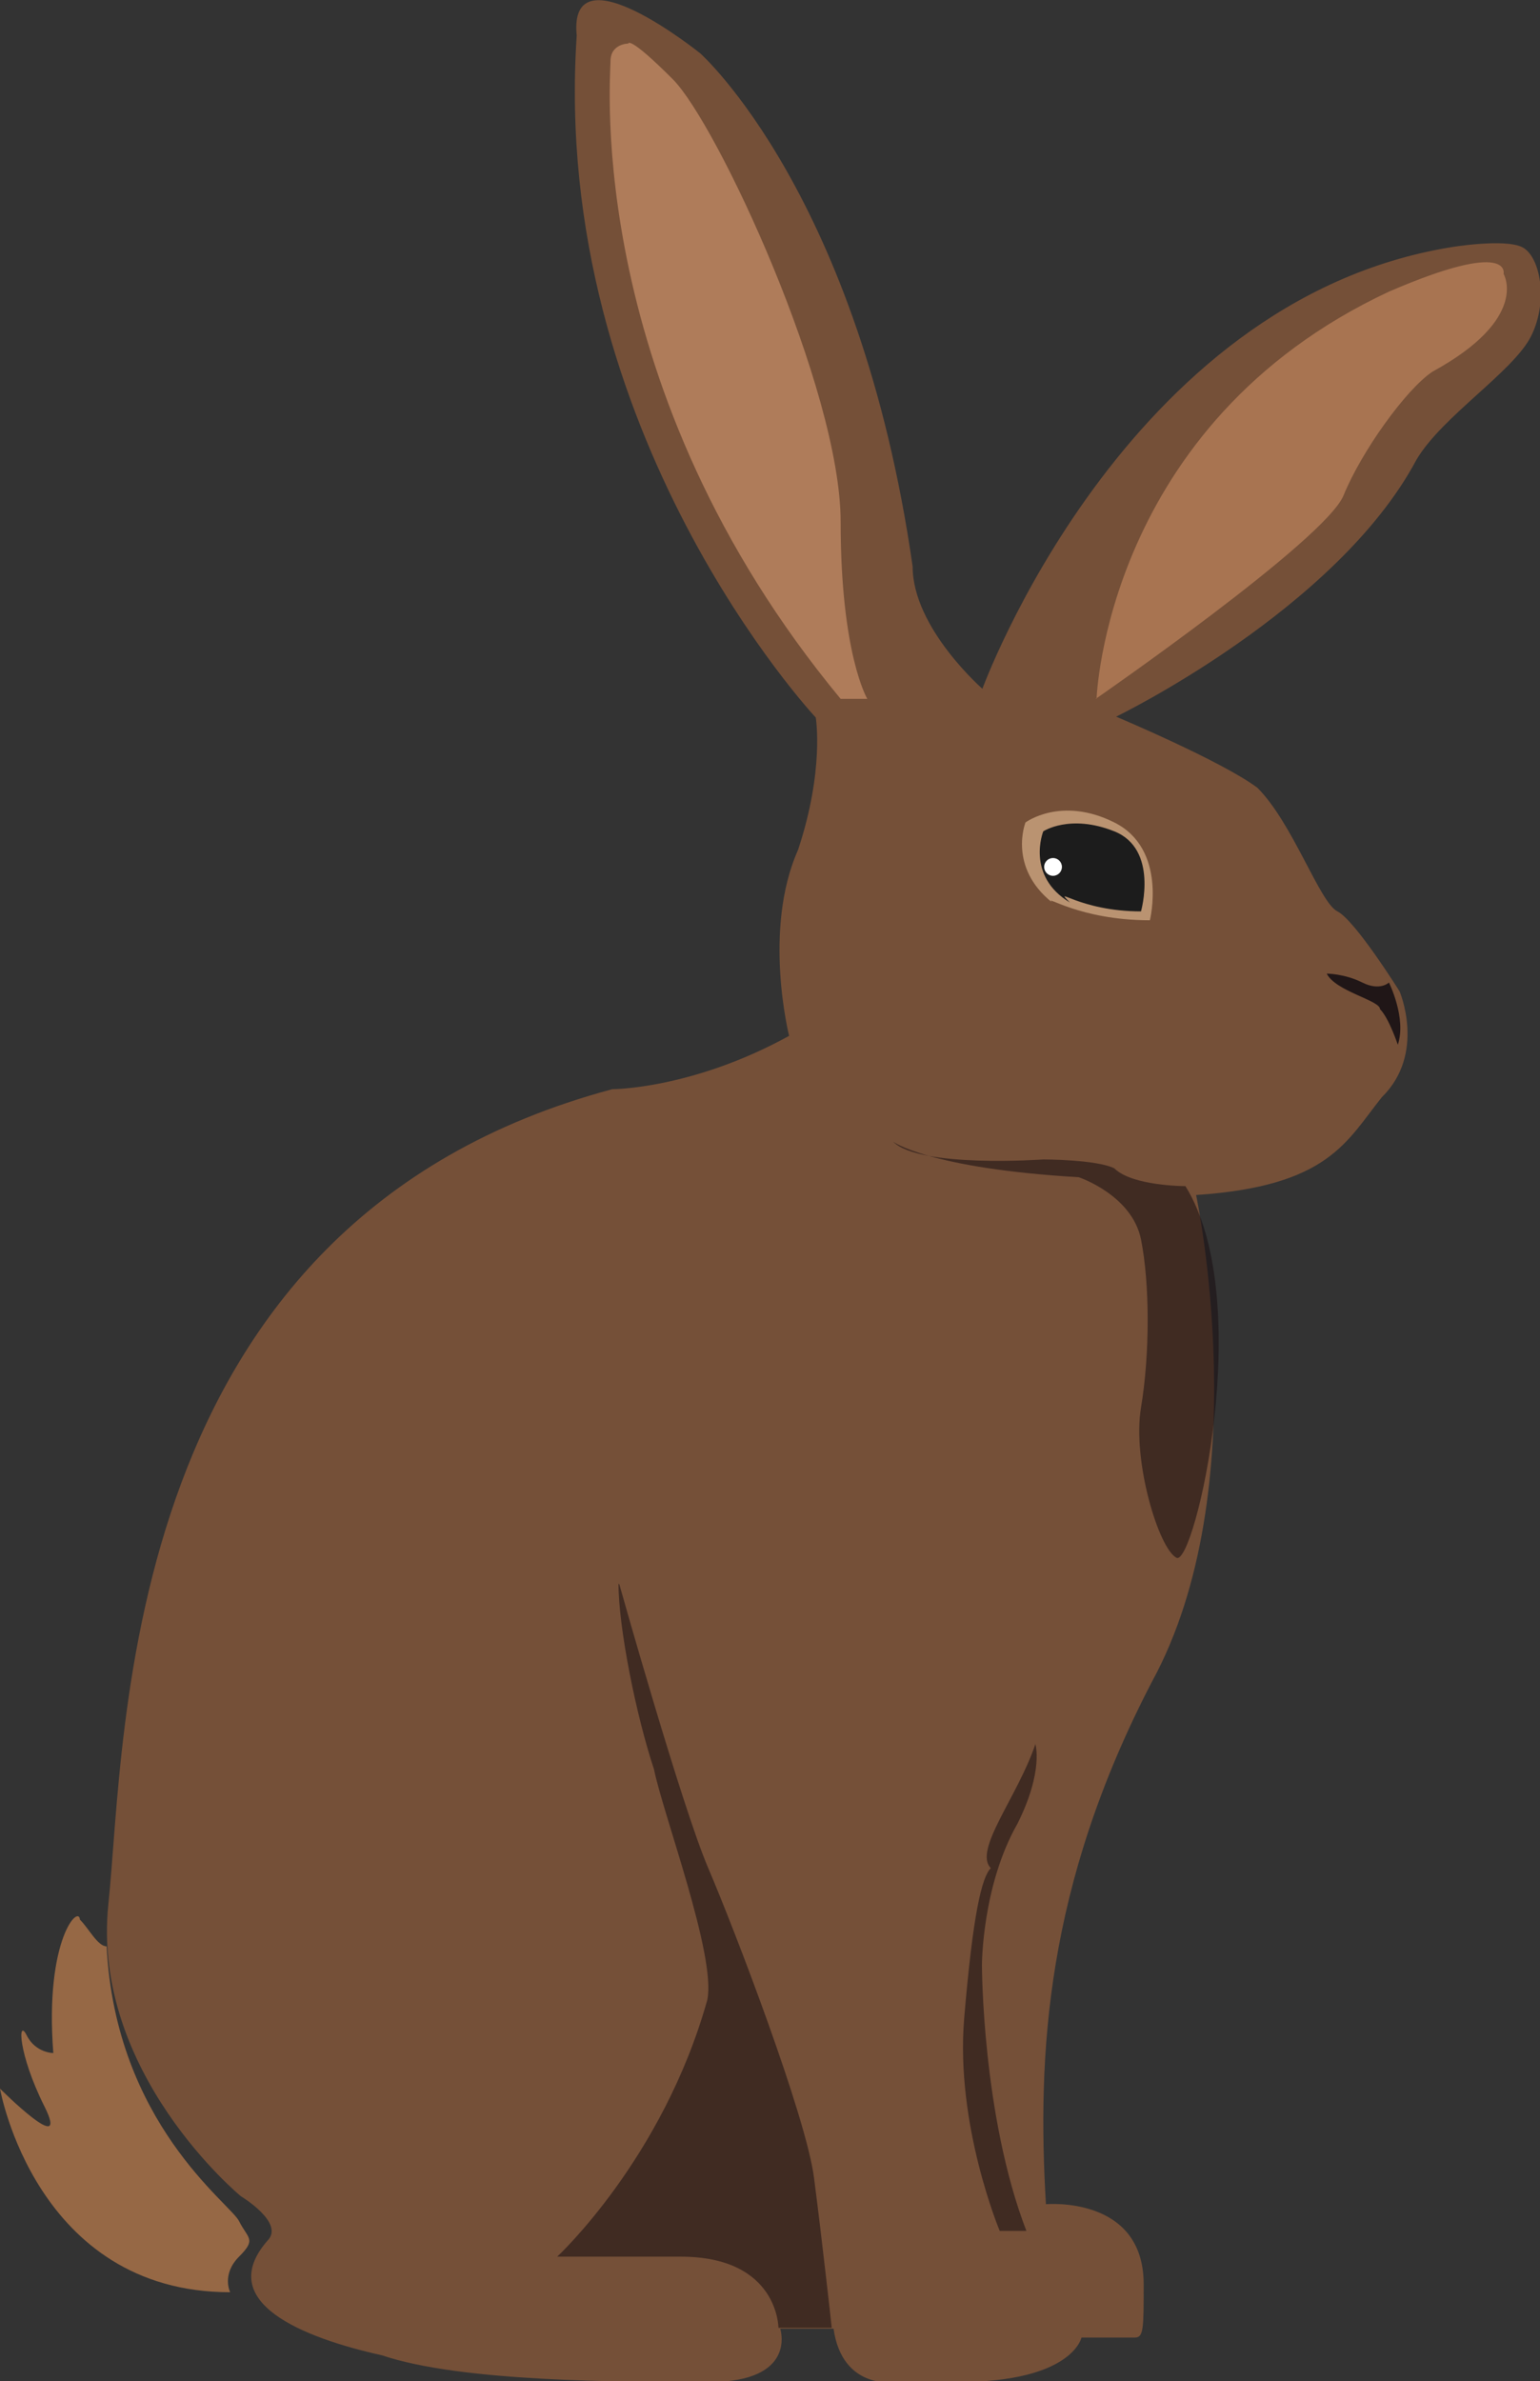 <?xml version="1.0" encoding="UTF-8"?><svg id="Livello_1" xmlns="http://www.w3.org/2000/svg" viewBox="0 0 17.33 26.78"><rect x="0" y="0" width="17.33" height="26.78" fill="#333333" stroke="none"/><defs><style>.cls-1{fill:#755038;}.cls-1,.cls-2,.cls-3,.cls-4,.cls-5,.cls-6,.cls-7,.cls-8,.cls-9{stroke-width:0px;}.cls-2{fill:#a87451;}.cls-3{fill:#ba9371;}.cls-4{fill:#af7c5a;}.cls-5{fill:#1b1014;opacity:.58;}.cls-6{fill:#966845;}.cls-7{fill:#201617;}.cls-8{fill:#1c1c1c;}.cls-9{fill:#fff;}</style></defs><g id="ic_hare"><path class="cls-1" d="M11.05,7.76s1.59-4.38,5.28-4.98c0,0,.6-.1.8,0,.2.1.3.6.1,1-.2.4-1,.9-1.29,1.39-.9,1.69-3.38,2.89-3.38,2.89,0,0,1.19.5,1.59.8.4.4.7,1.29.9,1.39s.7.9.7.9c0,0,.3.7-.2,1.19-.4.5-.6,1-2.09,1.1,0,0,.7,3.29-.5,5.48-1.19,2.29-1.29,4.18-1.19,5.87,0,0,1.1-.1,1.1.9,0,.5,0,.6-.1.6h-.6s-.1.5-1.39.5-.7,0-.7,0c0,0-.6.1-.7-.6h-.6s.2.6-.8.6-2.79,0-3.68-.3c-.9-.2-1.89-.6-1.29-1.29.2-.2-.3-.5-.3-.5,0,0-1.69-1.39-1.49-3.29s.1-7.67,5.67-9.16c0,0,.9,0,1.99-.6,0,0-.3-1.19.1-2.09.3-.9.2-1.49.2-1.49,0,0-2.99-3.19-2.69-7.67-.1-1,1.39.2,1.39.2,0,0,1.79,1.59,2.39,5.77,0,.7.8,1.39.8,1.39"/><path class="cls-6" d="M.9,21.6c0-.2-.4.2-.3,1.49,0,0-.2,0-.3-.2s-.1.2.2.8-.5-.2-.5-.2c0,0,.4,2.29,2.59,2.29,0,0-.1-.2.1-.4.2-.2.1-.2,0-.4s-1.39-1.1-1.49-3.09c-.1,0-.2-.2-.3-.3h0Z"/><path class="cls-5" d="M6.97,17.82s.7,2.49,1,3.19c.3.7,1.1,2.79,1.19,3.48s.2,1.69.2,1.69h-.6s0-.8-1.1-.8h-1.39s1.19-1.1,1.69-2.89c.1-.5-.5-2.09-.6-2.59-.2-.6-.4-1.59-.4-2.09h0Z"/><path class="cls-5" d="M11.65,19.61s.1.3-.2.9c-.4.7-.4,1.59-.4,1.59,0,0,0,1.69.5,2.99h-.3s-.5-1.19-.4-2.39c.1-1.19.2-1.59.3-1.69-.2-.2.3-.8.5-1.39h0Z"/><path class="cls-5" d="M13.34,13.34s-.6,0-.8-.2c-.2-.1-.8-.1-.8-.1,0,0-1.39.1-1.69-.2,0,0,.4.3,2.09.4,0,0,.6.2.7.7s.1,1.29,0,1.89.2,1.59.4,1.69.9-2.89.1-4.18h0Z"/><path class="cls-7" d="M14.93,10.95s.2,0,.4.1.3,0,.3,0c0,0,.2.4.1.7,0,0-.1-.3-.2-.4,0-.1-.5-.2-.6-.4h0Z"/><path class="cls-3" d="M12.94,10.35s.2-.8-.4-1.1-1,0-1,0c0,0-.2.5.3.9-.1-.1.3.2,1.1.2h0Z"/><path class="cls-8" d="M12.84,10.25s.2-.7-.3-.9-.8,0-.8,0c0,0-.2.5.3.8-.2-.2.1.1.8.1Z"/><circle class="cls-9" cx="11.85" cy="9.75" r=".1"/><path class="cls-2" d="M12.34,7.86s.1-3.09,3.29-4.58c1.39-.6,1.29-.2,1.29-.2,0,0,.3.5-.8,1.1-.3.2-.8.9-1,1.39-.2.5-2.79,2.29-2.79,2.29Z"/><path class="cls-4" d="M9.46,7.86h.3s-.3-.5-.3-1.99-1.39-4.48-1.89-4.98-.5-.4-.5-.4c0,0-.2,0-.2.2s-.3,3.68,2.59,7.17h0Z"/></g></svg>